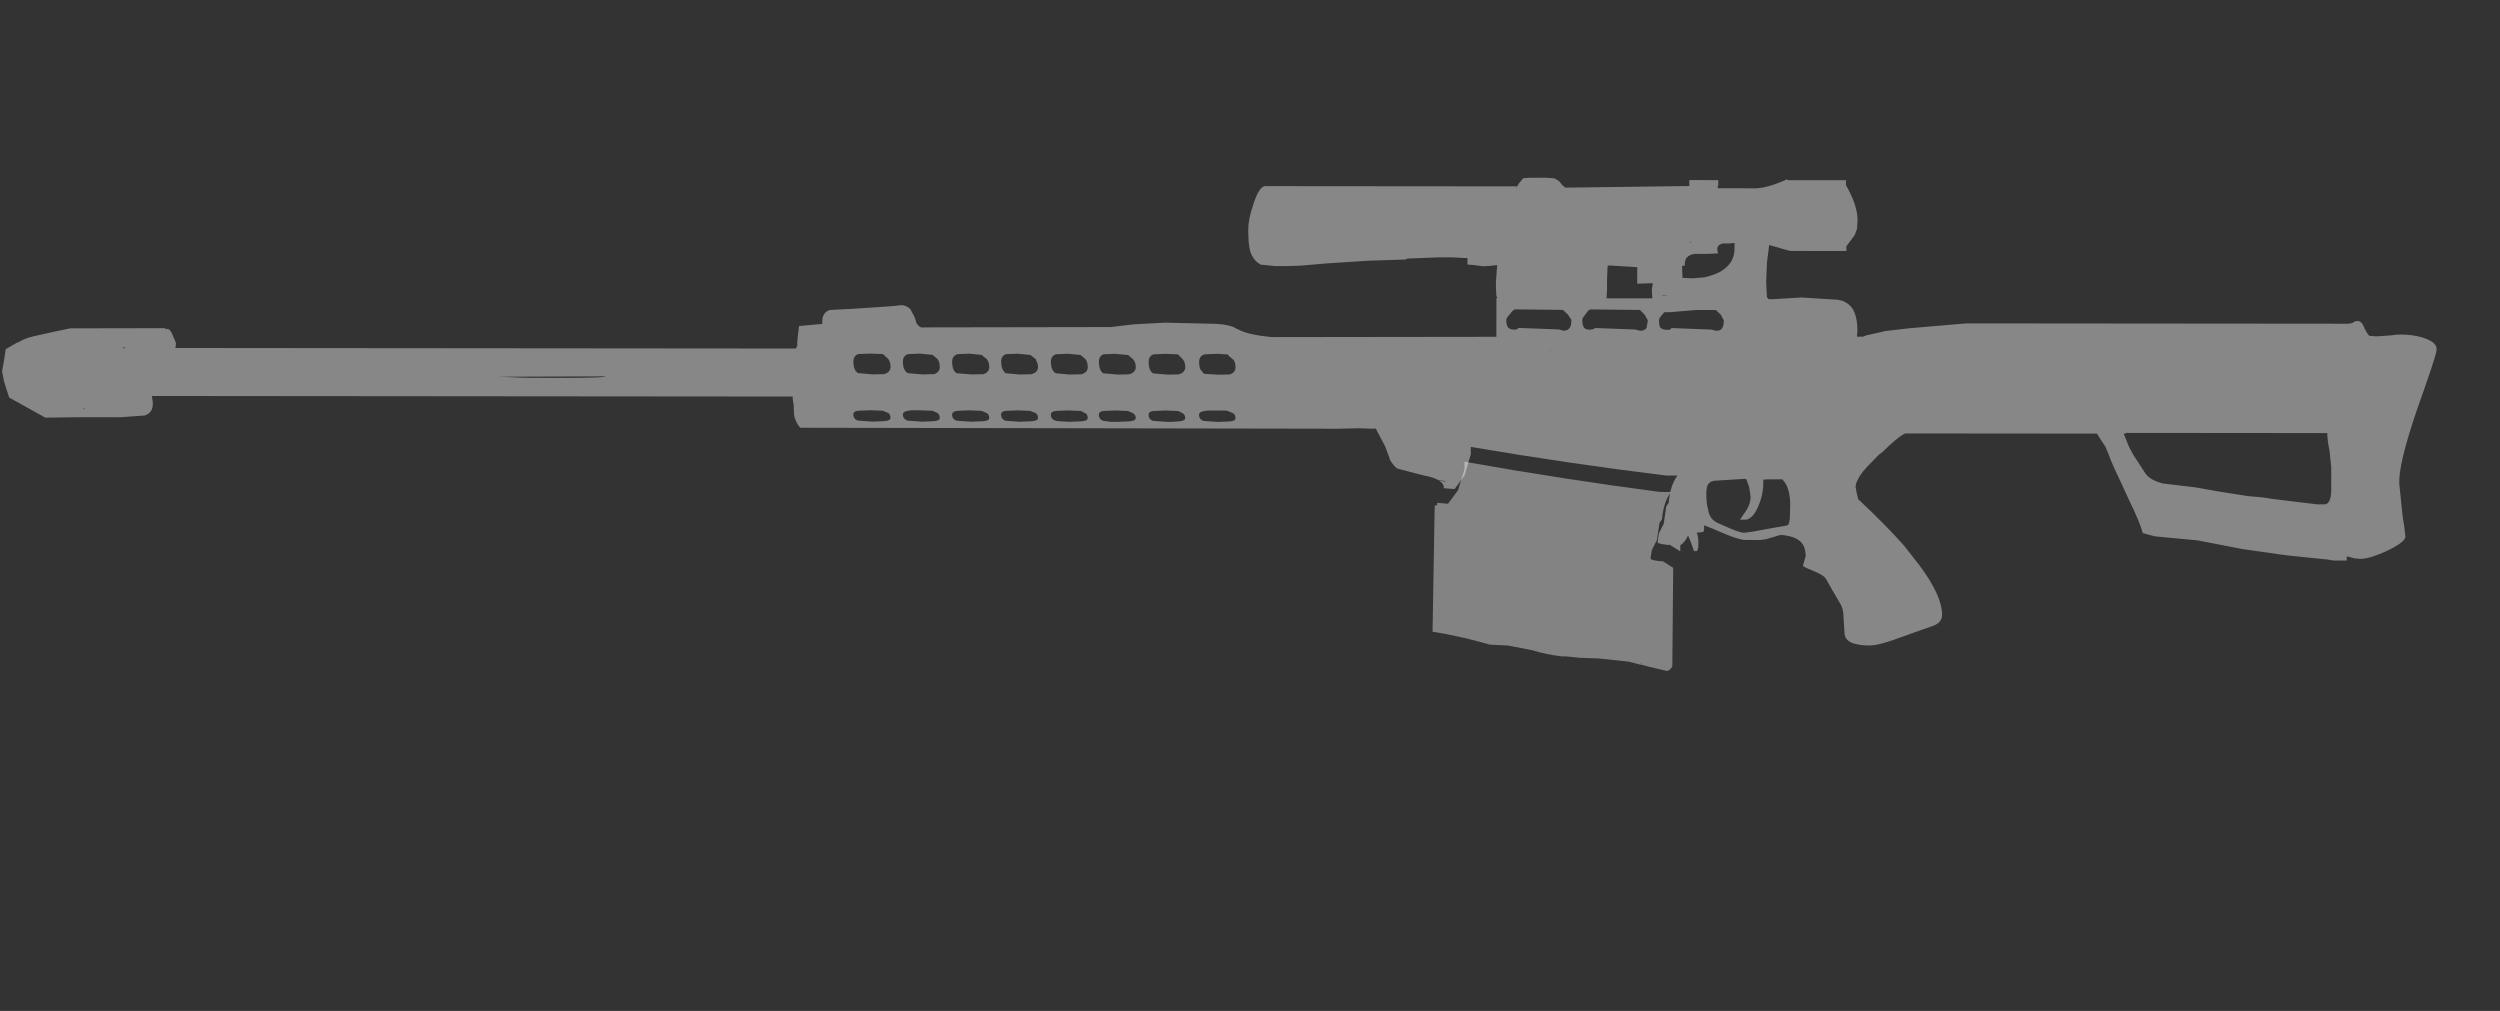 <?xml version="1.0" encoding="UTF-8" standalone="no"?>
<svg xmlns:xlink="http://www.w3.org/1999/xlink" height="204.25px" width="505.1px" xmlns="http://www.w3.org/2000/svg">
  <rect width="100%" height="100%" fill="#333333" stroke="none"/>
  <g transform="matrix(1.0, 0.0, 0.0, 1.0, 245.95, 84.55)">
    <use height="94.45" transform="matrix(1.0, 9.0E-4, -9.0E-4, 1.0, -245.495, -48.923)" width="491.9" xlink:href="#sprite0"/>
    <use height="41.9" transform="matrix(1, 0.009, -0.009, 1, 43.794, 8.68)" width="48.5" xlink:href="#sprite1"/>
  </g>
  <defs>
    <g id="sprite0" transform="matrix(1.0, 0.0, 0.0, 1.0, 245.95, 47.25)">
      <use height="94.45" transform="matrix(1.0, 0.0, 0.0, 1.0, -245.95, -47.25)" width="491.9" xlink:href="#shape0"/>
    </g>
    <g id="shape0" transform="matrix(1.0, 0.0, 0.0, 1.0, 245.95, 47.25)">
      <path d="M78.4 -29.35 L78.3 -26.5 78.3 -25.7 78.3 -24.5 78.2 -22.9 87.45 -22.9 87.35 -24.7 87.55 -25.95 86.9 -25.95 84.45 -25.85 84.4 -25.85 84.4 -29.2 80.15 -29.45 78.7 -29.55 78.4 -29.35 M1.75 -0.05 L1.3 -0.15 -0.75 -0.15 -2.4 -0.15 -3.0 -0.05 Q-4.1 0.05 -4.1 0.7 L-4.1 0.95 Q-4.0 1.65 -3.2 1.95 L-0.3 2.15 2.1 2.05 Q3.25 1.95 3.25 1.4 3.25 0.7 2.8 0.4 L1.75 -0.05 M1.3 -11.5 L0.05 -11.6 -0.75 -11.6 -3.0 -11.5 Q-4.1 -11.15 -4.1 -10.0 -4.1 -8.9 -3.8 -8.4 L-3.2 -7.65 -2.9 -7.55 -0.3 -7.4 0.3 -7.4 2.1 -7.45 Q3.25 -7.85 3.25 -8.85 L3.25 -8.9 Q3.25 -9.9 2.8 -10.5 L2.7 -10.5 1.75 -11.35 1.75 -11.5 1.3 -11.5 M30.05 -30.45 L23.2 -30.0 21.65 -29.9 16.5 -29.45 13.7 -29.35 11.2 -29.35 10.3 -29.45 8.85 -29.6 8.45 -29.6 Q6.8 -30.35 6.15 -32.5 5.8 -33.95 5.8 -36.75 5.8 -38.85 6.8 -41.75 7.9 -45.25 9.1 -45.5 L59.9 -45.5 59.9 -44.95 59.95 -45.5 60.15 -45.5 60.4 -46.0 61.35 -47.15 62.85 -47.25 63.5 -47.25 66.0 -47.25 67.45 -47.15 Q68.0 -47.05 68.7 -46.45 L69.3 -45.7 69.65 -45.45 69.85 -45.25 94.9 -45.6 94.9 -46.8 100.75 -46.8 100.75 -45.6 Q100.45 -45.6 100.75 -45.15 L108.25 -45.15 Q110.45 -45.15 114.3 -46.8 L114.35 -46.95 115.0 -46.8 126.55 -46.8 126.55 -45.8 Q128.9 -41.75 128.9 -38.75 L128.8 -37.0 128.35 -35.75 126.65 -33.45 126.65 -32.5 115.35 -32.5 114.55 -32.7 111.05 -33.7 110.6 -30.1 110.45 -26.25 110.6 -23.2 110.95 -22.75 111.8 -22.75 117.6 -23.1 124.9 -22.65 125.85 -22.45 Q126.35 -22.2 126.55 -22.1 127.8 -21.4 128.35 -19.95 128.9 -18.55 128.9 -16.35 L128.8 -15.2 129.8 -15.2 130.1 -15.2 130.65 -15.45 134.65 -16.35 139.35 -16.9 150.95 -17.9 227.25 -17.9 228.15 -17.9 228.9 -18.05 Q229.35 -18.45 229.95 -18.45 230.8 -18.45 231.3 -17.1 231.9 -15.8 232.35 -15.45 L233.8 -15.35 236.65 -15.55 Q238.75 -15.9 241.15 -15.55 243.4 -15.2 244.8 -14.4 245.85 -13.7 245.9 -13.05 L245.9 -12.85 245.9 -12.5 Q245.85 -11.5 241.95 -0.5 238.2 10.55 238.4 14.4 L239.1 21.15 239.4 22.95 239.65 25.1 Q239.65 26.2 235.9 28.0 232.65 29.5 230.8 29.6 L230.4 29.6 229.35 29.5 228.25 29.2 228.35 29.1 228.15 29.2 228.05 29.2 227.8 29.1 227.8 29.95 225.1 29.95 223.95 29.75 216.05 28.95 213.8 28.65 206.75 27.65 197.65 25.9 189.1 25.1 187.7 24.75 187.05 24.55 186.6 24.45 Q186.0 22.25 183.8 17.75 L182.05 13.95 Q180.3 10.35 179.7 8.6 L179.0 6.95 178.3 5.9 177.3 4.35 138.5 4.35 138.4 4.45 Q136.95 5.15 134.05 8.05 L133.3 8.6 131.85 10.1 Q129.65 12.25 129.0 13.7 128.55 14.6 128.55 15.15 L128.8 16.5 129.1 17.65 129.1 17.75 129.2 17.75 Q134.5 22.7 138.35 27.0 L141.55 31.1 Q146.05 37.15 146.05 41.0 146.05 42.65 144.0 43.3 L140.6 44.5 136.15 46.1 Q132.95 47.2 131.5 47.2 126.45 47.2 126.35 44.75 L126.15 41.65 Q126.15 39.8 125.5 38.8 L123.95 36.15 122.5 33.6 Q122.0 32.95 119.95 32.1 117.95 31.3 117.95 31.1 L118.15 30.3 118.5 29.1 118.4 28.15 Q118.15 26.8 117.4 26.2 116.35 25.2 113.9 24.9 L113.3 24.9 110.45 25.75 109.35 25.9 106.05 25.9 Q104.75 25.75 102.1 24.65 L99.75 23.65 97.95 22.95 Q98.0 24.2 97.75 24.3 L96.45 24.45 Q96.8 25.1 96.8 26.55 L96.8 26.7 Q96.8 27.8 96.5 28.15 L95.9 28.15 95.7 27.55 95.25 26.25 94.7 25.0 Q94.25 26.2 93.15 27.0 L93.15 28.15 93.05 28.15 91.05 26.9 90.55 26.9 Q88.65 26.7 88.55 26.4 L88.8 24.65 89.8 22.65 90.3 19.15 90.8 18.4 Q91.05 15.0 92.55 12.9 L90.3 12.9 Q70.9 10.55 50.8 7.15 L50.8 8.65 49.55 12.9 47.55 15.65 47.3 15.65 45.35 15.5 45.35 15.2 Q45.35 14.6 44.4 13.95 L45.7 14.2 45.6 14.05 44.2 13.85 Q43.2 13.25 41.2 12.9 L36.0 11.55 Q35.25 11.1 34.4 9.65 L34.4 9.45 33.5 7.05 32.25 4.7 31.7 3.65 31.6 3.5 31.35 3.4 31.35 3.5 28.2 3.4 24.0 3.5 -84.65 3.4 Q-85.65 2.4 -85.95 0.7 L-86.0 -1.1 -86.2 -2.45 -86.2 -2.9 -215.7 -2.9 -215.6 -2.35 Q-215.05 0.4 -217.15 1.05 L-222.1 1.4 -230.15 1.4 -237.2 1.5 -244.5 -2.55 -245.25 -4.8 -245.6 -6.05 -245.8 -7.1 -245.95 -7.85 -245.6 -9.85 -245.5 -10.4 -245.25 -12.15 -245.25 -12.3 -243.05 -13.6 -242.7 -13.7 Q-241.45 -14.5 -239.75 -14.9 L-235.75 -15.8 -232.2 -16.55 -213.0 -16.6 -212.9 -16.35 -212.6 -16.45 -212.4 -16.45 Q-211.85 -16.1 -211.6 -15.45 L-210.85 -13.7 -210.85 -12.85 -211.05 -12.85 -210.85 -12.6 -85.5 -12.6 -85.5 -12.85 -85.3 -13.05 -85.3 -13.95 -84.95 -17.15 -80.65 -17.55 -80.25 -17.55 -80.25 -17.9 -80.25 -18.15 Q-80.2 -19.95 -78.7 -20.4 L-73.95 -20.65 -69.45 -20.95 -66.0 -21.2 -64.15 -21.4 Q-62.95 -21.2 -62.4 -20.5 L-61.95 -19.65 -61.6 -19.0 -61.15 -17.6 -61.05 -17.55 Q-60.5 -16.7 -59.65 -16.9 L-21.95 -17.0 -17.35 -17.55 -11.0 -17.9 -2.2 -17.7 Q2.1 -17.7 3.6 -16.6 L3.8 -16.55 Q5.7 -15.45 10.65 -15.0 L55.95 -15.1 55.95 -22.9 56.1 -22.9 56.1 -23.0 55.95 -23.35 55.85 -25.05 55.85 -25.4 55.85 -26.15 56.1 -29.6 54.85 -29.45 53.35 -29.35 51.35 -29.6 50.1 -29.7 50.1 -31.05 49.95 -31.0 46.8 -31.15 45.6 -31.15 44.4 -31.15 38.1 -30.9 Q37.8 -30.9 37.65 -30.7 L30.05 -30.45 M57.95 -18.55 Q57.95 -17.45 58.3 -17.0 58.75 -16.55 59.6 -16.55 60.25 -16.55 60.4 -16.9 L68.55 -16.6 69.5 -16.35 69.75 -16.35 Q70.4 -16.45 70.75 -16.9 71.1 -17.35 71.1 -18.45 L71.1 -18.55 70.4 -19.6 69.4 -20.55 59.7 -20.65 Q59.3 -20.55 58.65 -19.65 57.95 -18.9 57.95 -18.55 M73.95 -19.65 Q73.3 -18.9 73.3 -18.55 73.3 -17.45 73.65 -17.0 73.95 -16.55 74.85 -16.55 L75.7 -16.7 75.8 -16.9 84.0 -16.6 85.0 -16.35 Q85.9 -16.35 86.3 -16.9 L86.55 -18.45 85.9 -19.6 84.95 -20.55 74.95 -20.65 Q74.5 -20.55 73.95 -19.65 M66.8 -12.3 L67.0 -12.3 66.9 -12.4 66.8 -12.3 M103.05 -34.0 L101.75 -34.0 Q100.1 -33.7 100.75 -32.0 L98.75 -31.9 96.8 -31.9 96.35 -31.9 96.05 -31.9 Q94.7 -31.7 94.25 -30.9 94.0 -30.45 94.0 -29.7 L94.1 -29.55 94.0 -29.55 93.45 -29.45 93.55 -27.05 95.55 -26.95 97.95 -27.15 Q99.55 -27.5 101.0 -28.2 102.35 -28.95 103.05 -29.9 104.05 -31.15 104.05 -33.0 L104.05 -34.1 103.85 -34.1 103.05 -34.0 M95.05 -34.4 L95.05 -34.2 95.25 -34.2 95.05 -34.4 M100.35 -16.35 Q101.3 -16.35 101.55 -16.9 101.9 -17.35 101.9 -18.45 L101.3 -19.6 100.3 -20.55 96.25 -20.55 90.95 -20.1 89.85 -20.1 89.5 -19.65 Q88.8 -18.9 88.8 -18.55 88.8 -17.45 89.05 -17.0 89.5 -16.55 90.4 -16.55 L90.85 -16.55 Q91.2 -16.6 91.3 -16.9 L99.4 -16.6 100.35 -16.35 M223.4 18.6 L223.65 18.55 Q224.6 18.05 224.65 15.95 L224.65 11.1 224.3 7.7 Q223.85 5.7 223.85 4.2 L183.15 4.2 183.05 4.35 182.75 4.35 182.75 4.45 183.8 7.05 184.7 8.7 187.15 12.45 Q188.05 13.7 190.55 14.4 L191.35 14.5 197.3 15.2 201.5 15.95 207.85 16.95 210.75 17.2 213.05 17.55 221.8 18.6 223.4 18.6 M89.5 -23.45 L89.5 -23.35 90.7 -23.55 89.5 -23.45 M110.0 13.7 L109.9 13.7 Q110.0 16.4 109.05 18.7 108.05 21.4 106.5 21.8 L105.2 21.8 106.5 19.9 Q107.35 18.5 107.35 17.2 L107.05 15.2 106.5 13.65 106.15 13.55 101.45 13.85 99.9 13.95 99.2 14.2 98.9 14.5 Q98.4 14.95 98.4 16.6 98.4 18.55 98.75 19.7 99.0 21.5 100.3 22.25 L100.75 22.5 101.8 22.95 Q105.05 24.45 106.05 24.45 L107.9 24.2 109.45 23.9 111.95 23.45 114.8 22.95 Q115.3 22.6 115.3 20.8 L115.35 18.5 115.3 17.55 Q115.0 15.05 114.0 13.95 L113.75 13.65 110.9 13.65 110.0 13.7 M-221.1 -12.7 L-221.75 -12.7 -221.1 -12.5 -221.1 -12.7 M-229.25 -0.4 L-229.6 -0.5 -229.5 -0.3 -229.25 -0.4 M-124.05 -6.95 L-145.65 -6.85 -140.35 -6.65 Q-126.05 -6.55 -124.25 -6.85 L-124.05 -6.95 M-13.3 -0.05 Q-14.3 0.05 -14.3 0.7 -14.3 1.65 -13.4 1.95 L-10.45 2.15 -9.75 2.15 -8.2 2.05 Q-6.9 1.95 -6.9 1.4 -6.9 0.7 -7.4 0.4 L-8.3 -0.05 -8.4 -0.05 -10.9 -0.15 -13.3 -0.05 M-10.9 -11.6 L-13.3 -11.5 Q-14.3 -11.15 -14.3 -10.0 -14.3 -8.2 -13.4 -7.65 L-10.45 -7.4 -8.2 -7.45 Q-6.9 -7.85 -6.9 -8.9 -6.9 -9.9 -7.4 -10.5 L-8.4 -11.5 -10.9 -11.6 M-21.05 -0.15 L-23.4 -0.05 Q-24.35 0.05 -24.35 0.7 -24.35 1.65 -23.45 1.95 L-21.95 2.15 -20.5 2.15 -18.25 2.05 Q-16.9 1.95 -16.9 1.4 -16.9 0.7 -17.45 0.4 L-18.45 -0.05 -21.05 -0.15 M-33.0 -0.05 Q-34.05 0.05 -34.05 0.7 -34.05 1.65 -33.05 1.95 L-32.35 2.05 -30.3 2.15 -27.85 2.05 Q-26.6 1.95 -26.6 1.4 -26.6 0.7 -27.05 0.4 L-27.4 0.3 Q-27.6 0.05 -28.05 -0.05 L-30.65 -0.15 -33.0 -0.05 M-30.65 -11.6 L-33.0 -11.5 Q-34.05 -11.15 -34.05 -10.0 -34.05 -8.2 -33.05 -7.65 L-30.3 -7.4 -27.85 -7.45 Q-26.6 -7.85 -26.6 -8.9 -26.6 -9.9 -27.05 -10.5 L-28.05 -11.35 -30.65 -11.6 M-21.05 -11.6 L-23.4 -11.5 Q-24.35 -11.15 -24.35 -10.0 -24.35 -8.2 -23.45 -7.65 L-20.5 -7.4 -18.25 -7.45 Q-16.9 -7.85 -16.9 -8.9 -16.9 -9.9 -17.45 -10.5 L-18.45 -11.35 -21.05 -11.6 M-43.15 -0.05 Q-44.1 0.05 -44.1 0.7 -44.1 1.65 -43.2 1.95 L-40.35 2.15 -38.0 2.05 Q-36.65 1.95 -36.65 1.4 -36.65 0.7 -37.1 0.4 L-38.2 -0.05 -40.75 -0.15 -43.15 -0.05 M-52.9 -0.05 Q-54.0 0.05 -54.0 0.7 -54.0 1.65 -53.1 1.95 L-50.15 2.15 -47.7 2.05 Q-46.5 1.95 -46.5 1.4 -46.5 0.7 -47.0 0.4 L-48.05 -0.05 -50.55 -0.15 -52.9 -0.05 M-54.0 -10.0 Q-54.0 -8.2 -53.1 -7.65 L-50.15 -7.4 -47.7 -7.45 Q-46.5 -7.85 -46.5 -8.9 -46.5 -9.9 -47.0 -10.5 L-48.05 -11.35 -50.55 -11.6 -52.9 -11.5 Q-54.0 -11.15 -54.0 -10.0 M-40.75 -11.6 L-43.15 -11.5 Q-44.1 -11.15 -44.1 -10.0 -44.1 -8.4 -43.2 -7.65 L-40.35 -7.4 -38.0 -7.45 Q-36.65 -7.85 -36.65 -8.9 -36.65 -9.65 -37.0 -10.15 L-37.1 -10.5 -38.2 -11.35 -40.75 -11.6 M-62.15 -0.15 L-62.9 -0.05 Q-63.8 0.05 -63.95 0.6 L-63.95 0.7 Q-63.95 1.65 -62.95 1.95 L-60.05 2.15 -57.65 2.05 Q-56.5 1.95 -56.5 1.4 -56.5 0.7 -56.95 0.4 -57.2 0.3 -57.95 -0.05 L-60.5 -0.15 -62.15 -0.15 M-63.95 -10.0 Q-63.95 -8.2 -62.95 -7.65 L-60.05 -7.4 -57.65 -7.45 Q-56.5 -7.85 -56.5 -8.9 -56.5 -9.9 -56.95 -10.5 L-57.95 -11.35 -60.5 -11.6 -62.9 -11.5 Q-63.95 -11.15 -63.95 -10.0 M-72.95 -0.05 Q-73.95 0.05 -73.95 0.7 -73.95 1.65 -73.0 1.95 L-70.05 2.15 -67.7 2.05 Q-66.45 1.95 -66.45 1.4 -66.45 0.7 -66.9 0.4 L-68.0 -0.05 -70.5 -0.15 -72.95 -0.05 M-68.0 -11.5 L-70.5 -11.6 -72.95 -11.5 Q-73.95 -11.15 -73.95 -10.0 -73.95 -8.2 -73.0 -7.65 L-70.05 -7.4 -67.7 -7.45 Q-66.45 -7.85 -66.45 -8.9 -66.45 -9.9 -66.9 -10.5 L-68.0 -11.5" fill="#ffffff" fill-opacity="0.412" fill-rule="evenodd" stroke="none"/>
    </g>
    <g id="sprite1" transform="matrix(1.0, 0.0, 0.0, 1.0, 24.25, 20.95)">
      <use height="41.9" transform="matrix(1.0, 0.0, 0.0, 1.0, -24.25, -20.95)" width="48.5" xlink:href="#shape1"/>
    </g>
    <g id="shape1" transform="matrix(1.0, 0.0, 0.0, 1.0, 24.25, 20.95)">
      <path d="M20.9 -5.45 L19.9 -3.45 19.65 -1.7 Q19.75 -1.4 21.65 -1.2 L22.15 -1.2 24.15 0.05 24.25 0.05 24.25 20.05 Q23.7 20.95 23.15 20.95 L19.6 20.15 17.85 19.7 17.65 19.7 15.5 19.15 9.4 18.55 5.5 18.45 4.55 18.35 2.85 18.2 2.75 18.2 1.95 18.2 Q-1.1 17.9 -4.1 17.0 L-9.0 16.1 -11.7 16.0 -12.7 15.95 -14.15 15.55 -17.8 14.65 -21.5 13.9 -24.25 13.45 -24.05 -12.0 -23.55 -12.15 -23.55 -12.45 -23.55 -12.6 -21.6 -12.45 -21.35 -12.45 -19.35 -15.2 -18.1 -19.45 -18.1 -20.95 Q2.0 -17.55 21.4 -15.2 L23.65 -15.2 Q22.15 -13.1 21.9 -9.7 L21.4 -8.95 20.9 -5.45 M17.65 19.5 L17.95 19.6 17.95 19.5 17.65 19.5" fill="#ffffff" fill-opacity="0.392" fill-rule="evenodd" stroke="none"/>
    </g>
  </defs>
</svg>
